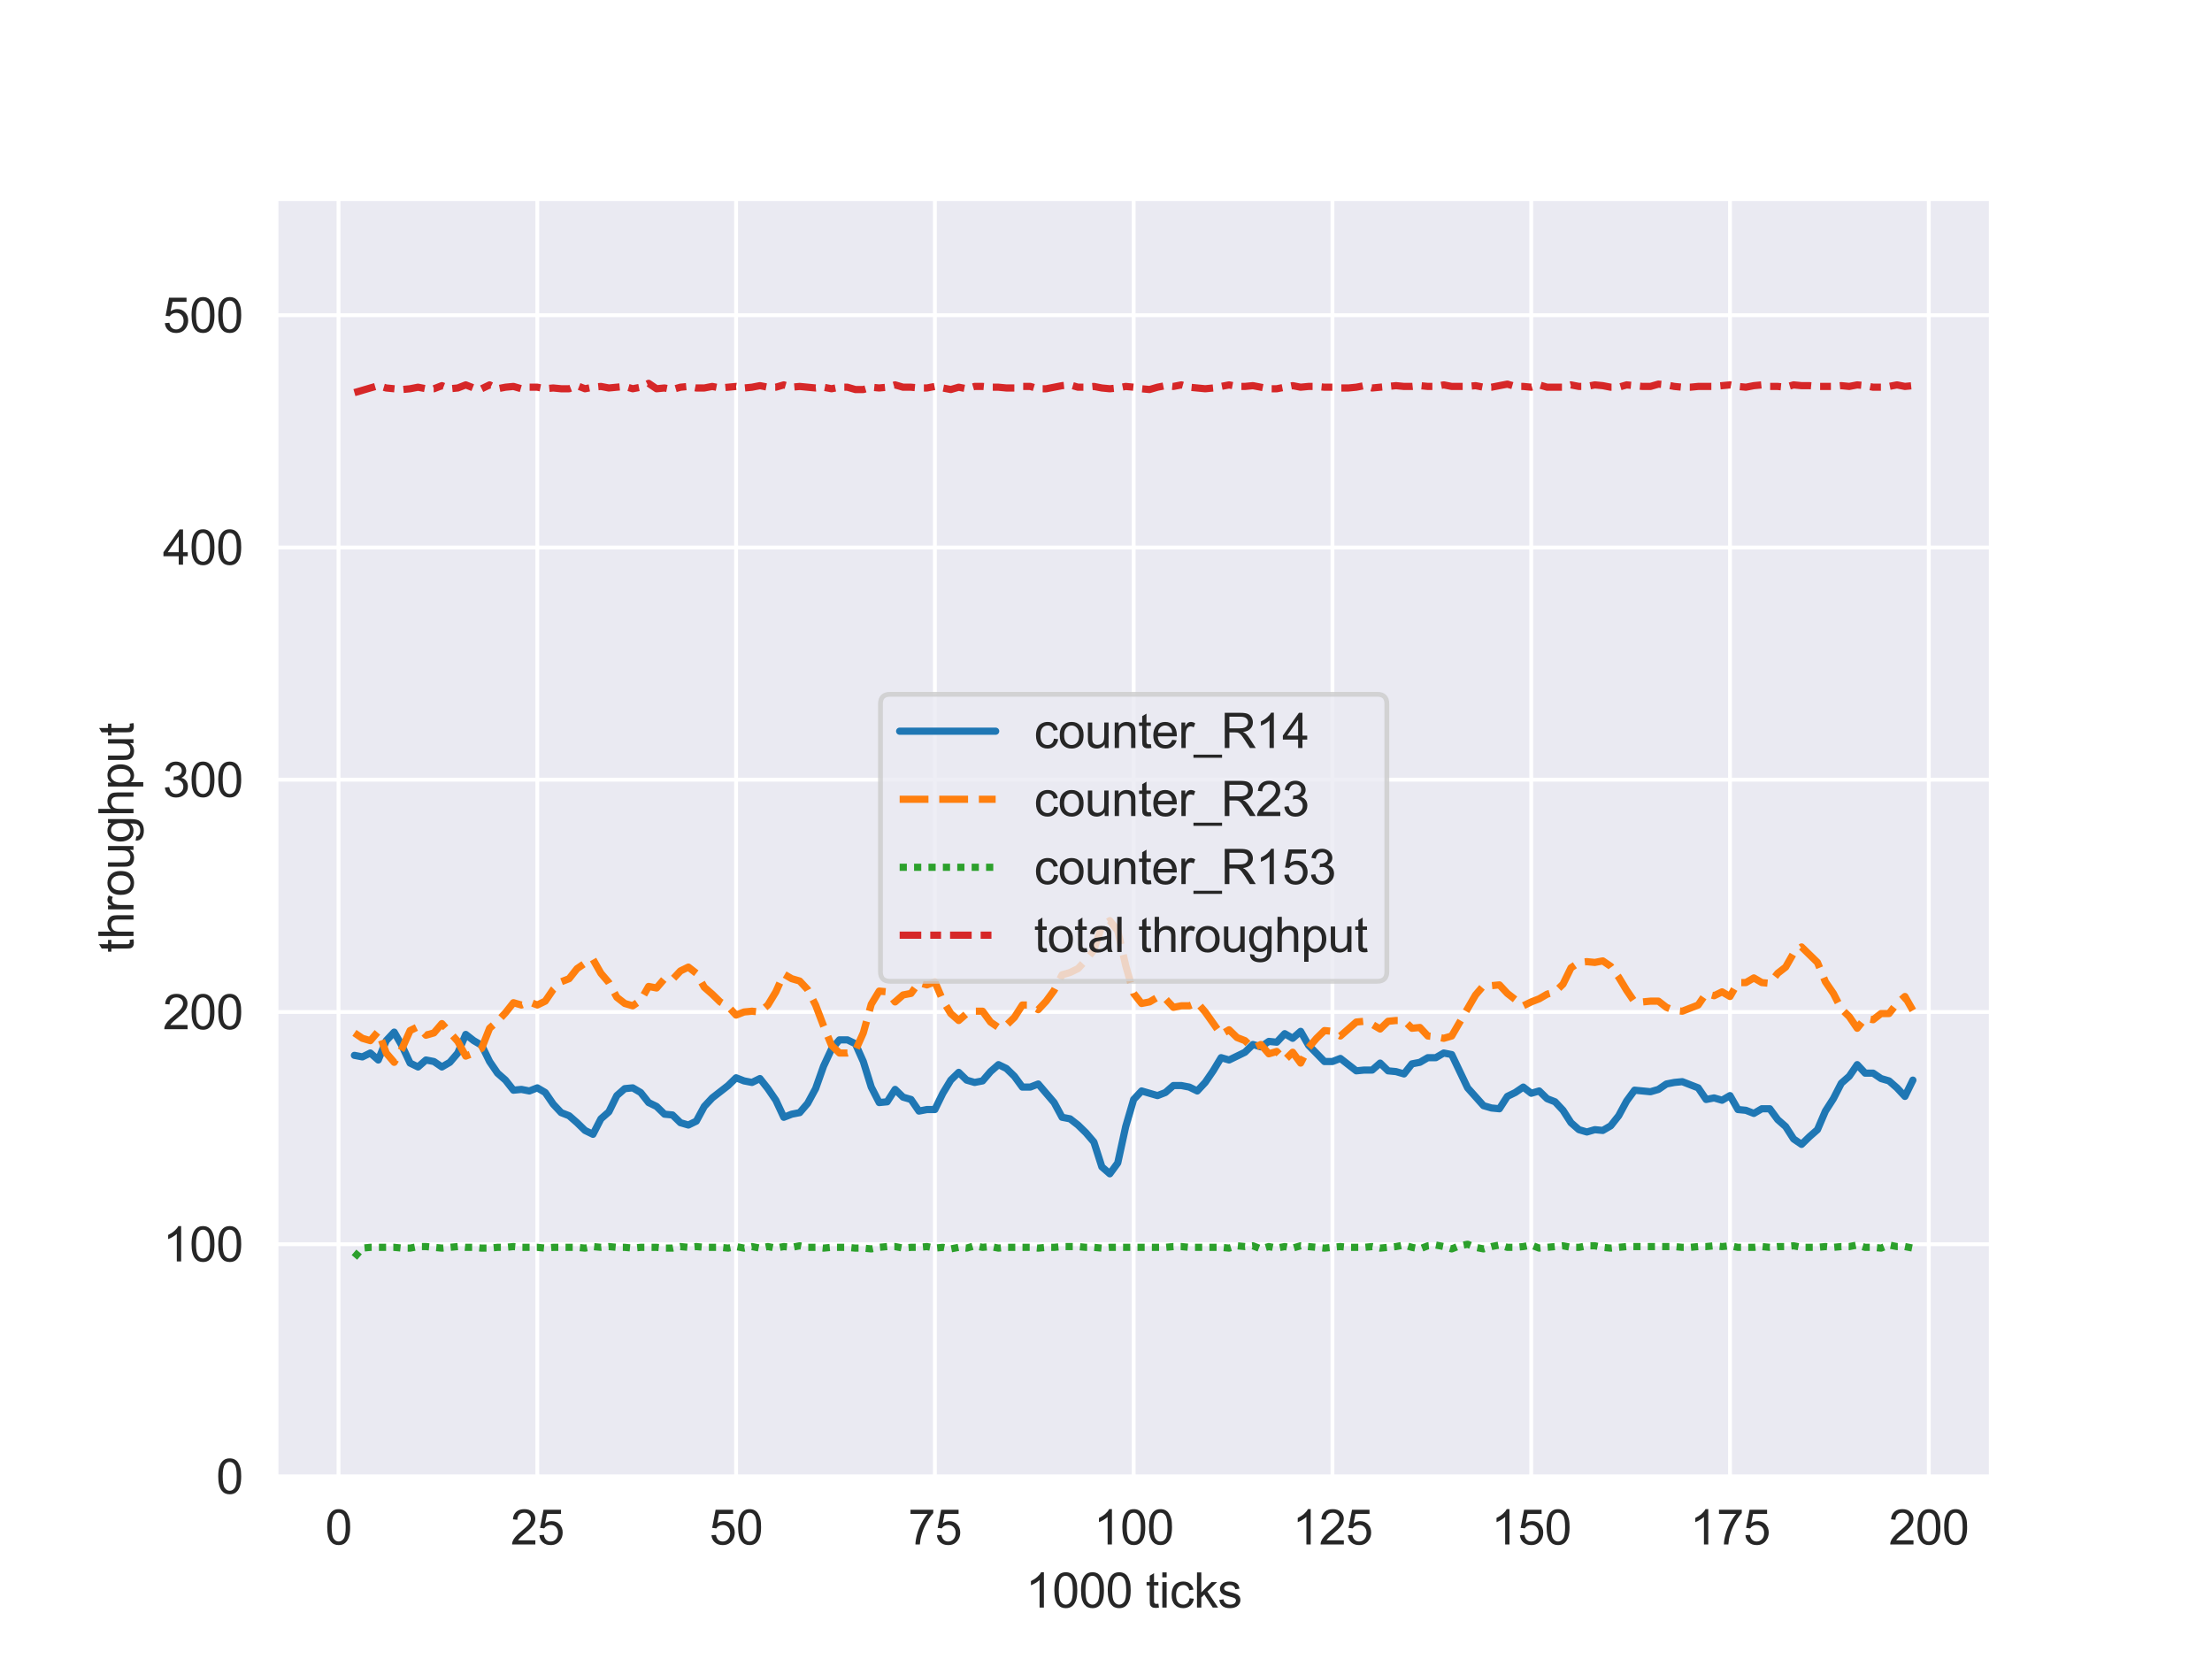 <?xml version="1.0" encoding="utf-8" standalone="no"?>
<!DOCTYPE svg PUBLIC "-//W3C//DTD SVG 1.1//EN"
  "http://www.w3.org/Graphics/SVG/1.1/DTD/svg11.dtd">
<svg xmlns:xlink="http://www.w3.org/1999/xlink" width="460.8pt" height="345.6pt" viewBox="0 0 460.8 345.6" xmlns="http://www.w3.org/2000/svg" version="1.1">
 <defs>
  <style type="text/css">*{stroke-linejoin: round; stroke-linecap: butt}</style>
 </defs>
 <g id="figure_1">
  <g id="patch_1">
   <path d="M 0 345.6 
L 460.8 345.6 
L 460.8 0 
L 0 0 
z
" style="fill: #ffffff"/>
  </g>
  <g id="axes_1">
   <g id="patch_2">
    <path d="M 57.6 307.584 
L 414.72 307.584 
L 414.72 41.472 
L 57.6 41.472 
z
" style="fill: #eaeaf2"/>
   </g>
   <g id="matplotlib.axis_1">
    <g id="xtick_1">
     <g id="line2d_1">
      <path d="M 70.52 307.584 
L 70.52 41.472 
" clip-path="url(#pd4de3d11b9)" style="fill: none; stroke: #ffffff; stroke-width: 0.8; stroke-linecap: round"/>
     </g>
     <g id="text_1">
      <!-- 0 -->
      <g style="fill: #262626" transform="translate(67.739 321.742) scale(0.1 -0.1)">
       <defs>
        <path id="ArialMT-30" d="M 266 2259 
Q 266 3072 433 3567 
Q 600 4063 929 4331 
Q 1259 4600 1759 4600 
Q 2128 4600 2406 4451 
Q 2684 4303 2865 4023 
Q 3047 3744 3150 3342 
Q 3253 2941 3253 2259 
Q 3253 1453 3087 958 
Q 2922 463 2592 192 
Q 2263 -78 1759 -78 
Q 1097 -78 719 397 
Q 266 969 266 2259 
z
M 844 2259 
Q 844 1131 1108 757 
Q 1372 384 1759 384 
Q 2147 384 2411 759 
Q 2675 1134 2675 2259 
Q 2675 3391 2411 3762 
Q 2147 4134 1753 4134 
Q 1366 4134 1134 3806 
Q 844 3388 844 2259 
z
" transform="scale(0.016)"/>
       </defs>
       <use xlink:href="#ArialMT-30"/>
      </g>
     </g>
    </g>
    <g id="xtick_2">
     <g id="line2d_2">
      <path d="M 111.93 307.584 
L 111.93 41.472 
" clip-path="url(#pd4de3d11b9)" style="fill: none; stroke: #ffffff; stroke-width: 0.8; stroke-linecap: round"/>
     </g>
     <g id="text_2">
      <!-- 25 -->
      <g style="fill: #262626" transform="translate(106.369 321.742) scale(0.1 -0.1)">
       <defs>
        <path id="ArialMT-32" d="M 3222 541 
L 3222 0 
L 194 0 
Q 188 203 259 391 
Q 375 700 629 1000 
Q 884 1300 1366 1694 
Q 2113 2306 2375 2664 
Q 2638 3022 2638 3341 
Q 2638 3675 2398 3904 
Q 2159 4134 1775 4134 
Q 1369 4134 1125 3890 
Q 881 3647 878 3216 
L 300 3275 
Q 359 3922 746 4261 
Q 1134 4600 1788 4600 
Q 2447 4600 2831 4234 
Q 3216 3869 3216 3328 
Q 3216 3053 3103 2787 
Q 2991 2522 2730 2228 
Q 2469 1934 1863 1422 
Q 1356 997 1212 845 
Q 1069 694 975 541 
L 3222 541 
z
" transform="scale(0.016)"/>
        <path id="ArialMT-35" d="M 266 1200 
L 856 1250 
Q 922 819 1161 601 
Q 1400 384 1738 384 
Q 2144 384 2425 690 
Q 2706 997 2706 1503 
Q 2706 1984 2436 2262 
Q 2166 2541 1728 2541 
Q 1456 2541 1237 2417 
Q 1019 2294 894 2097 
L 366 2166 
L 809 4519 
L 3088 4519 
L 3088 3981 
L 1259 3981 
L 1013 2750 
Q 1425 3038 1878 3038 
Q 2478 3038 2890 2622 
Q 3303 2206 3303 1553 
Q 3303 931 2941 478 
Q 2500 -78 1738 -78 
Q 1113 -78 717 272 
Q 322 622 266 1200 
z
" transform="scale(0.016)"/>
       </defs>
       <use xlink:href="#ArialMT-32"/>
       <use xlink:href="#ArialMT-35" x="55.615"/>
      </g>
     </g>
    </g>
    <g id="xtick_3">
     <g id="line2d_3">
      <path d="M 153.34 307.584 
L 153.34 41.472 
" clip-path="url(#pd4de3d11b9)" style="fill: none; stroke: #ffffff; stroke-width: 0.8; stroke-linecap: round"/>
     </g>
     <g id="text_3">
      <!-- 50 -->
      <g style="fill: #262626" transform="translate(147.779 321.742) scale(0.1 -0.1)">
       <use xlink:href="#ArialMT-35"/>
       <use xlink:href="#ArialMT-30" x="55.615"/>
      </g>
     </g>
    </g>
    <g id="xtick_4">
     <g id="line2d_4">
      <path d="M 194.75 307.584 
L 194.75 41.472 
" clip-path="url(#pd4de3d11b9)" style="fill: none; stroke: #ffffff; stroke-width: 0.8; stroke-linecap: round"/>
     </g>
     <g id="text_4">
      <!-- 75 -->
      <g style="fill: #262626" transform="translate(189.189 321.742) scale(0.1 -0.1)">
       <defs>
        <path id="ArialMT-37" d="M 303 3981 
L 303 4522 
L 3269 4522 
L 3269 4084 
Q 2831 3619 2401 2847 
Q 1972 2075 1738 1259 
Q 1569 684 1522 0 
L 944 0 
Q 953 541 1156 1306 
Q 1359 2072 1739 2783 
Q 2119 3494 2547 3981 
L 303 3981 
z
" transform="scale(0.016)"/>
       </defs>
       <use xlink:href="#ArialMT-37"/>
       <use xlink:href="#ArialMT-35" x="55.615"/>
      </g>
     </g>
    </g>
    <g id="xtick_5">
     <g id="line2d_5">
      <path d="M 236.16 307.584 
L 236.16 41.472 
" clip-path="url(#pd4de3d11b9)" style="fill: none; stroke: #ffffff; stroke-width: 0.8; stroke-linecap: round"/>
     </g>
     <g id="text_5">
      <!-- 100 -->
      <g style="fill: #262626" transform="translate(227.819 321.742) scale(0.1 -0.1)">
       <defs>
        <path id="ArialMT-31" d="M 2384 0 
L 1822 0 
L 1822 3584 
Q 1619 3391 1289 3197 
Q 959 3003 697 2906 
L 697 3450 
Q 1169 3672 1522 3987 
Q 1875 4303 2022 4600 
L 2384 4600 
L 2384 0 
z
" transform="scale(0.016)"/>
       </defs>
       <use xlink:href="#ArialMT-31"/>
       <use xlink:href="#ArialMT-30" x="55.615"/>
       <use xlink:href="#ArialMT-30" x="111.23"/>
      </g>
     </g>
    </g>
    <g id="xtick_6">
     <g id="line2d_6">
      <path d="M 277.57 307.584 
L 277.57 41.472 
" clip-path="url(#pd4de3d11b9)" style="fill: none; stroke: #ffffff; stroke-width: 0.8; stroke-linecap: round"/>
     </g>
     <g id="text_6">
      <!-- 125 -->
      <g style="fill: #262626" transform="translate(269.229 321.742) scale(0.1 -0.1)">
       <use xlink:href="#ArialMT-31"/>
       <use xlink:href="#ArialMT-32" x="55.615"/>
       <use xlink:href="#ArialMT-35" x="111.23"/>
      </g>
     </g>
    </g>
    <g id="xtick_7">
     <g id="line2d_7">
      <path d="M 318.98 307.584 
L 318.98 41.472 
" clip-path="url(#pd4de3d11b9)" style="fill: none; stroke: #ffffff; stroke-width: 0.8; stroke-linecap: round"/>
     </g>
     <g id="text_7">
      <!-- 150 -->
      <g style="fill: #262626" transform="translate(310.639 321.742) scale(0.1 -0.1)">
       <use xlink:href="#ArialMT-31"/>
       <use xlink:href="#ArialMT-35" x="55.615"/>
       <use xlink:href="#ArialMT-30" x="111.23"/>
      </g>
     </g>
    </g>
    <g id="xtick_8">
     <g id="line2d_8">
      <path d="M 360.39 307.584 
L 360.39 41.472 
" clip-path="url(#pd4de3d11b9)" style="fill: none; stroke: #ffffff; stroke-width: 0.8; stroke-linecap: round"/>
     </g>
     <g id="text_8">
      <!-- 175 -->
      <g style="fill: #262626" transform="translate(352.049 321.742) scale(0.1 -0.1)">
       <use xlink:href="#ArialMT-31"/>
       <use xlink:href="#ArialMT-37" x="55.615"/>
       <use xlink:href="#ArialMT-35" x="111.23"/>
      </g>
     </g>
    </g>
    <g id="xtick_9">
     <g id="line2d_9">
      <path d="M 401.8 307.584 
L 401.8 41.472 
" clip-path="url(#pd4de3d11b9)" style="fill: none; stroke: #ffffff; stroke-width: 0.8; stroke-linecap: round"/>
     </g>
     <g id="text_9">
      <!-- 200 -->
      <g style="fill: #262626" transform="translate(393.459 321.742) scale(0.1 -0.1)">
       <use xlink:href="#ArialMT-32"/>
       <use xlink:href="#ArialMT-30" x="55.615"/>
       <use xlink:href="#ArialMT-30" x="111.23"/>
      </g>
     </g>
    </g>
    <g id="text_10">
     <!-- 1000 ticks -->
     <g style="fill: #262626" transform="translate(213.649 334.887) scale(0.1 -0.1)">
      <defs>
       <path id="ArialMT-20" transform="scale(0.016)"/>
       <path id="ArialMT-74" d="M 1650 503 
L 1731 6 
Q 1494 -44 1306 -44 
Q 1000 -44 831 53 
Q 663 150 594 308 
Q 525 466 525 972 
L 525 2881 
L 113 2881 
L 113 3319 
L 525 3319 
L 525 4141 
L 1084 4478 
L 1084 3319 
L 1650 3319 
L 1650 2881 
L 1084 2881 
L 1084 941 
Q 1084 700 1114 631 
Q 1144 563 1211 522 
Q 1278 481 1403 481 
Q 1497 481 1650 503 
z
" transform="scale(0.016)"/>
       <path id="ArialMT-69" d="M 425 3934 
L 425 4581 
L 988 4581 
L 988 3934 
L 425 3934 
z
M 425 0 
L 425 3319 
L 988 3319 
L 988 0 
L 425 0 
z
" transform="scale(0.016)"/>
       <path id="ArialMT-63" d="M 2588 1216 
L 3141 1144 
Q 3050 572 2676 248 
Q 2303 -75 1759 -75 
Q 1078 -75 664 370 
Q 250 816 250 1647 
Q 250 2184 428 2587 
Q 606 2991 970 3192 
Q 1334 3394 1763 3394 
Q 2303 3394 2647 3120 
Q 2991 2847 3088 2344 
L 2541 2259 
Q 2463 2594 2264 2762 
Q 2066 2931 1784 2931 
Q 1359 2931 1093 2626 
Q 828 2322 828 1663 
Q 828 994 1084 691 
Q 1341 388 1753 388 
Q 2084 388 2306 591 
Q 2528 794 2588 1216 
z
" transform="scale(0.016)"/>
       <path id="ArialMT-6b" d="M 425 0 
L 425 4581 
L 988 4581 
L 988 1969 
L 2319 3319 
L 3047 3319 
L 1778 2088 
L 3175 0 
L 2481 0 
L 1384 1697 
L 988 1316 
L 988 0 
L 425 0 
z
" transform="scale(0.016)"/>
       <path id="ArialMT-73" d="M 197 991 
L 753 1078 
Q 800 744 1014 566 
Q 1228 388 1613 388 
Q 2000 388 2187 545 
Q 2375 703 2375 916 
Q 2375 1106 2209 1216 
Q 2094 1291 1634 1406 
Q 1016 1563 777 1677 
Q 538 1791 414 1992 
Q 291 2194 291 2438 
Q 291 2659 392 2848 
Q 494 3038 669 3163 
Q 800 3259 1026 3326 
Q 1253 3394 1513 3394 
Q 1903 3394 2198 3281 
Q 2494 3169 2634 2976 
Q 2775 2784 2828 2463 
L 2278 2388 
Q 2241 2644 2061 2787 
Q 1881 2931 1553 2931 
Q 1166 2931 1000 2803 
Q 834 2675 834 2503 
Q 834 2394 903 2306 
Q 972 2216 1119 2156 
Q 1203 2125 1616 2013 
Q 2213 1853 2448 1751 
Q 2684 1650 2818 1456 
Q 2953 1263 2953 975 
Q 2953 694 2789 445 
Q 2625 197 2315 61 
Q 2006 -75 1616 -75 
Q 969 -75 630 194 
Q 291 463 197 991 
z
" transform="scale(0.016)"/>
      </defs>
      <use xlink:href="#ArialMT-31"/>
      <use xlink:href="#ArialMT-30" x="55.615"/>
      <use xlink:href="#ArialMT-30" x="111.23"/>
      <use xlink:href="#ArialMT-30" x="166.846"/>
      <use xlink:href="#ArialMT-20" x="222.461"/>
      <use xlink:href="#ArialMT-74" x="250.244"/>
      <use xlink:href="#ArialMT-69" x="278.027"/>
      <use xlink:href="#ArialMT-63" x="300.244"/>
      <use xlink:href="#ArialMT-6b" x="350.244"/>
      <use xlink:href="#ArialMT-73" x="400.244"/>
     </g>
    </g>
   </g>
   <g id="matplotlib.axis_2">
    <g id="ytick_1">
     <g id="line2d_10">
      <path d="M 57.6 307.584 
L 414.72 307.584 
" clip-path="url(#pd4de3d11b9)" style="fill: none; stroke: #ffffff; stroke-width: 0.8; stroke-linecap: round"/>
     </g>
     <g id="text_11">
      <!-- 0 -->
      <g style="fill: #262626" transform="translate(45.039 311.163) scale(0.1 -0.1)">
       <use xlink:href="#ArialMT-30"/>
      </g>
     </g>
    </g>
    <g id="ytick_2">
     <g id="line2d_11">
      <path d="M 57.6 259.2 
L 414.72 259.2 
" clip-path="url(#pd4de3d11b9)" style="fill: none; stroke: #ffffff; stroke-width: 0.8; stroke-linecap: round"/>
     </g>
     <g id="text_12">
      <!-- 100 -->
      <g style="fill: #262626" transform="translate(33.917 262.779) scale(0.1 -0.1)">
       <use xlink:href="#ArialMT-31"/>
       <use xlink:href="#ArialMT-30" x="55.615"/>
       <use xlink:href="#ArialMT-30" x="111.23"/>
      </g>
     </g>
    </g>
    <g id="ytick_3">
     <g id="line2d_12">
      <path d="M 57.6 210.816 
L 414.72 210.816 
" clip-path="url(#pd4de3d11b9)" style="fill: none; stroke: #ffffff; stroke-width: 0.8; stroke-linecap: round"/>
     </g>
     <g id="text_13">
      <!-- 200 -->
      <g style="fill: #262626" transform="translate(33.917 214.395) scale(0.1 -0.1)">
       <use xlink:href="#ArialMT-32"/>
       <use xlink:href="#ArialMT-30" x="55.615"/>
       <use xlink:href="#ArialMT-30" x="111.23"/>
      </g>
     </g>
    </g>
    <g id="ytick_4">
     <g id="line2d_13">
      <path d="M 57.6 162.432 
L 414.72 162.432 
" clip-path="url(#pd4de3d11b9)" style="fill: none; stroke: #ffffff; stroke-width: 0.8; stroke-linecap: round"/>
     </g>
     <g id="text_14">
      <!-- 300 -->
      <g style="fill: #262626" transform="translate(33.917 166.011) scale(0.1 -0.1)">
       <defs>
        <path id="ArialMT-33" d="M 269 1209 
L 831 1284 
Q 928 806 1161 595 
Q 1394 384 1728 384 
Q 2125 384 2398 659 
Q 2672 934 2672 1341 
Q 2672 1728 2419 1979 
Q 2166 2231 1775 2231 
Q 1616 2231 1378 2169 
L 1441 2663 
Q 1497 2656 1531 2656 
Q 1891 2656 2178 2843 
Q 2466 3031 2466 3422 
Q 2466 3731 2256 3934 
Q 2047 4138 1716 4138 
Q 1388 4138 1169 3931 
Q 950 3725 888 3313 
L 325 3413 
Q 428 3978 793 4289 
Q 1159 4600 1703 4600 
Q 2078 4600 2393 4439 
Q 2709 4278 2876 4000 
Q 3044 3722 3044 3409 
Q 3044 3113 2884 2869 
Q 2725 2625 2413 2481 
Q 2819 2388 3044 2092 
Q 3269 1797 3269 1353 
Q 3269 753 2831 336 
Q 2394 -81 1725 -81 
Q 1122 -81 723 278 
Q 325 638 269 1209 
z
" transform="scale(0.016)"/>
       </defs>
       <use xlink:href="#ArialMT-33"/>
       <use xlink:href="#ArialMT-30" x="55.615"/>
       <use xlink:href="#ArialMT-30" x="111.23"/>
      </g>
     </g>
    </g>
    <g id="ytick_5">
     <g id="line2d_14">
      <path d="M 57.6 114.048 
L 414.72 114.048 
" clip-path="url(#pd4de3d11b9)" style="fill: none; stroke: #ffffff; stroke-width: 0.8; stroke-linecap: round"/>
     </g>
     <g id="text_15">
      <!-- 400 -->
      <g style="fill: #262626" transform="translate(33.917 117.627) scale(0.1 -0.1)">
       <defs>
        <path id="ArialMT-34" d="M 2069 0 
L 2069 1097 
L 81 1097 
L 81 1613 
L 2172 4581 
L 2631 4581 
L 2631 1613 
L 3250 1613 
L 3250 1097 
L 2631 1097 
L 2631 0 
L 2069 0 
z
M 2069 1613 
L 2069 3678 
L 634 1613 
L 2069 1613 
z
" transform="scale(0.016)"/>
       </defs>
       <use xlink:href="#ArialMT-34"/>
       <use xlink:href="#ArialMT-30" x="55.615"/>
       <use xlink:href="#ArialMT-30" x="111.23"/>
      </g>
     </g>
    </g>
    <g id="ytick_6">
     <g id="line2d_15">
      <path d="M 57.6 65.664 
L 414.72 65.664 
" clip-path="url(#pd4de3d11b9)" style="fill: none; stroke: #ffffff; stroke-width: 0.8; stroke-linecap: round"/>
     </g>
     <g id="text_16">
      <!-- 500 -->
      <g style="fill: #262626" transform="translate(33.917 69.243) scale(0.1 -0.1)">
       <use xlink:href="#ArialMT-35"/>
       <use xlink:href="#ArialMT-30" x="55.615"/>
       <use xlink:href="#ArialMT-30" x="111.23"/>
      </g>
     </g>
    </g>
    <g id="text_17">
     <!-- throughput -->
     <g style="fill: #262626" transform="translate(27.812 198.434) rotate(-90) scale(0.1 -0.1)">
      <defs>
       <path id="ArialMT-68" d="M 422 0 
L 422 4581 
L 984 4581 
L 984 2938 
Q 1378 3394 1978 3394 
Q 2347 3394 2619 3248 
Q 2891 3103 3008 2847 
Q 3125 2591 3125 2103 
L 3125 0 
L 2563 0 
L 2563 2103 
Q 2563 2525 2380 2717 
Q 2197 2909 1863 2909 
Q 1613 2909 1392 2779 
Q 1172 2650 1078 2428 
Q 984 2206 984 1816 
L 984 0 
L 422 0 
z
" transform="scale(0.016)"/>
       <path id="ArialMT-72" d="M 416 0 
L 416 3319 
L 922 3319 
L 922 2816 
Q 1116 3169 1280 3281 
Q 1444 3394 1641 3394 
Q 1925 3394 2219 3213 
L 2025 2691 
Q 1819 2813 1613 2813 
Q 1428 2813 1281 2702 
Q 1134 2591 1072 2394 
Q 978 2094 978 1738 
L 978 0 
L 416 0 
z
" transform="scale(0.016)"/>
       <path id="ArialMT-6f" d="M 213 1659 
Q 213 2581 725 3025 
Q 1153 3394 1769 3394 
Q 2453 3394 2887 2945 
Q 3322 2497 3322 1706 
Q 3322 1066 3130 698 
Q 2938 331 2570 128 
Q 2203 -75 1769 -75 
Q 1072 -75 642 372 
Q 213 819 213 1659 
z
M 791 1659 
Q 791 1022 1069 705 
Q 1347 388 1769 388 
Q 2188 388 2466 706 
Q 2744 1025 2744 1678 
Q 2744 2294 2464 2611 
Q 2184 2928 1769 2928 
Q 1347 2928 1069 2612 
Q 791 2297 791 1659 
z
" transform="scale(0.016)"/>
       <path id="ArialMT-75" d="M 2597 0 
L 2597 488 
Q 2209 -75 1544 -75 
Q 1250 -75 995 37 
Q 741 150 617 320 
Q 494 491 444 738 
Q 409 903 409 1263 
L 409 3319 
L 972 3319 
L 972 1478 
Q 972 1038 1006 884 
Q 1059 663 1231 536 
Q 1403 409 1656 409 
Q 1909 409 2131 539 
Q 2353 669 2445 892 
Q 2538 1116 2538 1541 
L 2538 3319 
L 3100 3319 
L 3100 0 
L 2597 0 
z
" transform="scale(0.016)"/>
       <path id="ArialMT-67" d="M 319 -275 
L 866 -356 
Q 900 -609 1056 -725 
Q 1266 -881 1628 -881 
Q 2019 -881 2231 -725 
Q 2444 -569 2519 -288 
Q 2563 -116 2559 434 
Q 2191 0 1641 0 
Q 956 0 581 494 
Q 206 988 206 1678 
Q 206 2153 378 2554 
Q 550 2956 876 3175 
Q 1203 3394 1644 3394 
Q 2231 3394 2613 2919 
L 2613 3319 
L 3131 3319 
L 3131 450 
Q 3131 -325 2973 -648 
Q 2816 -972 2473 -1159 
Q 2131 -1347 1631 -1347 
Q 1038 -1347 672 -1080 
Q 306 -813 319 -275 
z
M 784 1719 
Q 784 1066 1043 766 
Q 1303 466 1694 466 
Q 2081 466 2343 764 
Q 2606 1063 2606 1700 
Q 2606 2309 2336 2618 
Q 2066 2928 1684 2928 
Q 1309 2928 1046 2623 
Q 784 2319 784 1719 
z
" transform="scale(0.016)"/>
       <path id="ArialMT-70" d="M 422 -1272 
L 422 3319 
L 934 3319 
L 934 2888 
Q 1116 3141 1344 3267 
Q 1572 3394 1897 3394 
Q 2322 3394 2647 3175 
Q 2972 2956 3137 2557 
Q 3303 2159 3303 1684 
Q 3303 1175 3120 767 
Q 2938 359 2589 142 
Q 2241 -75 1856 -75 
Q 1575 -75 1351 44 
Q 1128 163 984 344 
L 984 -1272 
L 422 -1272 
z
M 931 1641 
Q 931 1000 1190 694 
Q 1450 388 1819 388 
Q 2194 388 2461 705 
Q 2728 1022 2728 1688 
Q 2728 2322 2467 2637 
Q 2206 2953 1844 2953 
Q 1484 2953 1207 2617 
Q 931 2281 931 1641 
z
" transform="scale(0.016)"/>
      </defs>
      <use xlink:href="#ArialMT-74"/>
      <use xlink:href="#ArialMT-68" x="27.783"/>
      <use xlink:href="#ArialMT-72" x="83.398"/>
      <use xlink:href="#ArialMT-6f" x="116.699"/>
      <use xlink:href="#ArialMT-75" x="172.314"/>
      <use xlink:href="#ArialMT-67" x="227.93"/>
      <use xlink:href="#ArialMT-68" x="283.545"/>
      <use xlink:href="#ArialMT-70" x="339.16"/>
      <use xlink:href="#ArialMT-75" x="394.775"/>
      <use xlink:href="#ArialMT-74" x="450.391"/>
     </g>
    </g>
   </g>
   <g id="PolyCollection_1"/>
   <g id="PolyCollection_2"/>
   <g id="PolyCollection_3"/>
   <g id="PolyCollection_4"/>
   <g id="line2d_16">
    <path d="M 73.833 219.848 
L 75.489 220.17 
L 77.146 219.364 
L 78.802 220.815 
L 80.458 216.783 
L 82.115 215.009 
L 83.771 217.912 
L 85.428 221.46 
L 87.084 222.267 
L 88.74 220.815 
L 90.397 221.138 
L 92.053 222.267 
L 93.71 221.299 
L 95.366 219.364 
L 97.022 215.493 
L 98.679 216.783 
L 100.335 217.751 
L 101.992 221.138 
L 103.648 223.557 
L 105.304 225.009 
L 106.961 227.105 
L 108.617 226.944 
L 110.274 227.267 
L 111.93 226.621 
L 113.586 227.589 
L 115.243 230.008 
L 116.899 231.782 
L 118.556 232.428 
L 120.212 233.879 
L 121.868 235.492 
L 123.525 236.298 
L 125.181 233.073 
L 126.838 231.621 
L 128.494 228.234 
L 130.15 226.783 
L 131.807 226.621 
L 133.463 227.589 
L 135.12 229.686 
L 136.776 230.492 
L 138.432 232.105 
L 140.089 232.266 
L 141.745 233.879 
L 143.402 234.363 
L 145.058 233.556 
L 146.714 230.492 
L 148.371 228.718 
L 151.684 226.138 
L 153.34 224.525 
L 154.996 225.17 
L 156.653 225.492 
L 158.309 224.686 
L 159.966 226.783 
L 161.622 229.202 
L 163.278 232.75 
L 164.935 232.105 
L 166.591 231.782 
L 168.248 229.847 
L 169.904 226.783 
L 171.56 222.106 
L 173.217 218.557 
L 174.873 216.622 
L 176.53 216.622 
L 178.186 217.428 
L 179.842 221.138 
L 181.499 226.46 
L 183.155 229.686 
L 184.812 229.524 
L 186.468 226.944 
L 188.124 228.557 
L 189.781 229.041 
L 191.437 231.46 
L 193.094 231.137 
L 194.75 231.137 
L 196.406 227.75 
L 198.063 225.009 
L 199.719 223.396 
L 201.376 225.009 
L 203.032 225.492 
L 204.688 225.17 
L 206.345 223.235 
L 208.001 221.783 
L 209.658 222.589 
L 211.314 224.202 
L 212.97 226.46 
L 214.627 226.46 
L 216.283 225.815 
L 219.596 229.686 
L 221.252 232.75 
L 222.909 233.073 
L 224.565 234.363 
L 226.222 235.976 
L 227.878 237.911 
L 229.534 243.072 
L 231.191 244.524 
L 232.847 242.266 
L 234.504 234.685 
L 236.16 229.041 
L 237.816 227.267 
L 241.129 228.234 
L 242.786 227.589 
L 244.442 226.138 
L 246.098 226.138 
L 247.755 226.46 
L 249.411 227.267 
L 251.068 225.492 
L 252.724 223.073 
L 254.38 220.332 
L 256.037 220.815 
L 259.35 219.203 
L 261.006 217.59 
L 262.662 218.074 
L 264.319 216.945 
L 265.975 217.106 
L 267.632 215.332 
L 269.288 216.3 
L 270.944 214.848 
L 272.601 217.751 
L 275.914 221.138 
L 277.57 221.138 
L 279.226 220.493 
L 282.539 223.073 
L 284.196 222.912 
L 285.852 222.912 
L 287.508 221.46 
L 289.165 223.073 
L 290.821 223.235 
L 292.478 223.718 
L 294.134 221.622 
L 295.79 221.299 
L 297.447 220.332 
L 299.103 220.332 
L 300.76 219.364 
L 302.416 219.686 
L 305.729 226.621 
L 309.042 230.331 
L 310.698 230.815 
L 312.354 230.976 
L 314.011 228.396 
L 315.667 227.589 
L 317.324 226.46 
L 318.98 227.75 
L 320.636 227.267 
L 322.293 228.879 
L 323.949 229.524 
L 325.606 231.299 
L 327.262 233.879 
L 328.918 235.331 
L 330.575 235.814 
L 332.231 235.331 
L 333.888 235.492 
L 335.544 234.524 
L 337.2 232.428 
L 338.857 229.363 
L 340.513 227.105 
L 343.826 227.428 
L 345.482 226.944 
L 347.139 225.815 
L 348.795 225.492 
L 350.452 225.331 
L 353.764 226.621 
L 355.421 229.041 
L 357.077 228.718 
L 358.734 229.202 
L 360.39 228.234 
L 362.046 231.137 
L 363.703 231.299 
L 365.359 231.944 
L 367.016 230.976 
L 368.672 230.976 
L 370.328 233.234 
L 371.985 234.685 
L 373.641 237.266 
L 375.298 238.395 
L 376.954 236.782 
L 378.61 235.331 
L 380.267 231.46 
L 381.923 228.879 
L 383.58 225.654 
L 385.236 224.202 
L 386.892 221.783 
L 388.549 223.557 
L 390.205 223.557 
L 391.862 224.686 
L 393.518 225.17 
L 395.174 226.621 
L 396.831 228.396 
L 398.487 225.009 
L 398.487 225.009 
" clip-path="url(#pd4de3d11b9)" style="fill: none; stroke: #1f77b4; stroke-width: 1.5; stroke-linecap: round"/>
   </g>
   <g id="line2d_17">
    <path d="M 73.833 215.171 
L 75.489 216.3 
L 77.146 216.783 
L 78.802 214.848 
L 80.458 219.364 
L 82.115 221.299 
L 83.771 218.396 
L 85.428 214.687 
L 87.084 213.88 
L 88.74 215.654 
L 90.397 215.171 
L 92.053 213.235 
L 95.366 216.945 
L 97.022 220.009 
L 98.679 219.364 
L 100.335 218.396 
L 101.992 214.203 
L 103.648 212.751 
L 105.304 210.977 
L 106.961 208.881 
L 108.617 209.364 
L 110.274 208.719 
L 111.93 209.364 
L 113.586 208.558 
L 115.243 206.139 
L 116.899 204.526 
L 118.556 203.881 
L 120.212 201.784 
L 121.868 200.655 
L 123.525 199.849 
L 125.181 202.752 
L 126.838 204.687 
L 128.494 207.752 
L 130.15 209.042 
L 131.807 209.526 
L 133.463 208.397 
L 135.12 205.494 
L 136.776 205.816 
L 138.432 203.881 
L 140.089 204.042 
L 141.745 202.268 
L 143.402 201.462 
L 145.058 202.752 
L 146.714 205.655 
L 148.371 207.107 
L 150.027 208.719 
L 151.684 209.687 
L 153.34 211.461 
L 154.996 210.816 
L 156.653 210.655 
L 158.309 210.816 
L 159.966 209.364 
L 161.622 206.623 
L 163.278 202.913 
L 164.935 203.881 
L 166.591 204.365 
L 168.248 206.139 
L 169.904 209.364 
L 171.56 213.719 
L 173.217 217.751 
L 174.873 219.364 
L 176.53 219.364 
L 178.186 218.88 
L 179.842 215.171 
L 181.499 209.203 
L 183.155 206.461 
L 184.812 206.623 
L 186.468 208.719 
L 188.124 207.268 
L 189.781 206.945 
L 191.437 204.687 
L 193.094 205.171 
L 194.75 204.526 
L 196.406 208.397 
L 198.063 211.139 
L 199.719 212.59 
L 201.376 211.139 
L 203.032 210.655 
L 204.688 210.655 
L 206.345 212.913 
L 208.001 214.042 
L 209.658 213.558 
L 211.314 211.945 
L 212.97 209.364 
L 214.627 209.364 
L 216.283 210.332 
L 217.94 208.558 
L 219.596 206.3 
L 221.252 203.075 
L 222.909 202.591 
L 224.565 201.784 
L 226.222 200.01 
L 227.878 197.914 
L 229.534 192.914 
L 231.191 191.785 
L 232.847 193.882 
L 234.504 201.139 
L 236.16 206.945 
L 237.816 209.042 
L 239.473 208.719 
L 241.129 207.752 
L 242.786 208.074 
L 244.442 209.848 
L 246.098 209.526 
L 247.755 209.526 
L 249.411 208.881 
L 251.068 210.816 
L 254.38 215.493 
L 256.037 214.525 
L 257.693 216.138 
L 259.35 216.783 
L 261.006 218.396 
L 262.662 217.59 
L 264.319 219.525 
L 265.975 219.041 
L 267.632 220.815 
L 269.288 219.203 
L 270.944 221.46 
L 272.601 218.235 
L 274.257 216.3 
L 275.914 214.687 
L 277.57 214.848 
L 279.226 215.816 
L 282.539 212.913 
L 284.196 212.751 
L 285.852 213.396 
L 287.508 214.364 
L 289.165 212.751 
L 290.821 212.59 
L 292.478 212.59 
L 294.134 214.203 
L 295.79 214.042 
L 297.447 215.816 
L 299.103 215.977 
L 300.76 216.3 
L 302.416 215.816 
L 307.385 207.268 
L 309.042 205.332 
L 310.698 205.332 
L 312.354 205.171 
L 314.011 206.945 
L 317.324 209.526 
L 318.98 208.719 
L 320.636 208.074 
L 322.293 207.107 
L 323.949 206.623 
L 325.606 205.01 
L 327.262 201.623 
L 328.918 200.494 
L 330.575 200.333 
L 332.231 200.494 
L 333.888 200.172 
L 335.544 201.3 
L 337.2 203.558 
L 338.857 206.3 
L 340.513 208.719 
L 342.17 208.719 
L 343.826 208.558 
L 345.482 208.558 
L 347.139 209.848 
L 348.795 210.493 
L 350.452 210.655 
L 353.764 209.364 
L 355.421 206.945 
L 357.077 207.429 
L 358.734 206.623 
L 360.39 207.59 
L 362.046 204.687 
L 363.703 204.687 
L 365.359 203.72 
L 367.016 204.687 
L 368.672 204.849 
L 370.328 202.752 
L 371.985 201.462 
L 373.641 198.559 
L 375.298 197.268 
L 378.61 200.494 
L 380.267 204.526 
L 381.923 206.945 
L 383.58 210.171 
L 385.236 211.784 
L 386.892 214.203 
L 388.549 212.106 
L 390.205 212.429 
L 391.862 211.139 
L 393.518 211.139 
L 395.174 209.042 
L 396.831 207.59 
L 398.487 210.493 
L 398.487 210.493 
" clip-path="url(#pd4de3d11b9)" style="fill: none; stroke-dasharray: 6,2.25; stroke-dashoffset: 0; stroke: #ff7f0e; stroke-width: 1.5"/>
   </g>
   <g id="line2d_18">
    <path d="M 73.833 261.942 
L 75.489 260.006 
L 77.146 259.845 
L 82.115 259.845 
L 83.771 260.006 
L 85.428 260.006 
L 87.084 259.684 
L 88.74 259.684 
L 92.053 260.006 
L 95.366 259.684 
L 97.022 259.845 
L 98.679 259.845 
L 100.335 260.006 
L 101.992 260.006 
L 103.648 259.845 
L 105.304 259.845 
L 106.961 259.684 
L 108.617 259.845 
L 111.93 259.845 
L 113.586 260.006 
L 115.243 259.845 
L 120.212 259.845 
L 121.868 260.006 
L 123.525 259.684 
L 125.181 259.845 
L 126.838 259.684 
L 128.494 259.845 
L 130.15 259.845 
L 131.807 260.006 
L 133.463 259.845 
L 136.776 259.845 
L 138.432 260.006 
L 140.089 260.006 
L 141.745 259.684 
L 143.402 259.845 
L 145.058 259.684 
L 146.714 259.845 
L 150.027 259.845 
L 151.684 260.006 
L 153.34 259.684 
L 154.996 260.006 
L 156.653 259.684 
L 158.309 260.006 
L 159.966 259.684 
L 161.622 260.006 
L 163.278 259.684 
L 164.935 259.845 
L 166.591 259.523 
L 168.248 259.845 
L 169.904 259.845 
L 171.56 260.006 
L 173.217 259.845 
L 176.53 259.845 
L 178.186 260.006 
L 179.842 260.006 
L 181.499 260.168 
L 183.155 259.845 
L 184.812 259.684 
L 186.468 259.684 
L 188.124 260.006 
L 189.781 259.845 
L 191.437 259.845 
L 193.094 259.684 
L 194.75 260.006 
L 196.406 259.845 
L 198.063 260.168 
L 199.719 259.845 
L 201.376 260.006 
L 203.032 259.523 
L 204.688 259.845 
L 206.345 259.684 
L 208.001 260.006 
L 209.658 259.845 
L 214.627 259.845 
L 216.283 260.006 
L 217.94 259.845 
L 219.596 259.845 
L 221.252 259.684 
L 224.565 259.684 
L 226.222 259.845 
L 227.878 259.845 
L 229.534 260.006 
L 231.191 259.845 
L 242.786 259.845 
L 244.442 259.684 
L 246.098 259.684 
L 247.755 259.845 
L 254.38 259.845 
L 256.037 260.006 
L 257.693 259.523 
L 259.35 259.684 
L 261.006 259.523 
L 262.662 260.168 
L 264.319 259.684 
L 265.975 260.006 
L 267.632 259.684 
L 269.288 260.006 
L 270.944 259.523 
L 275.914 260.006 
L 279.226 259.684 
L 280.883 259.845 
L 284.196 259.845 
L 285.852 259.684 
L 287.508 260.006 
L 290.821 259.684 
L 292.478 259.361 
L 294.134 259.845 
L 295.79 260.168 
L 297.447 259.523 
L 299.103 259.361 
L 300.76 259.684 
L 302.416 260.168 
L 304.072 259.523 
L 305.729 259.2 
L 307.385 259.845 
L 309.042 260.168 
L 310.698 259.684 
L 312.354 259.361 
L 314.011 259.845 
L 315.667 259.845 
L 317.324 259.684 
L 318.98 259.361 
L 320.636 260.006 
L 325.606 259.523 
L 327.262 259.845 
L 328.918 259.845 
L 330.575 259.523 
L 332.231 259.523 
L 333.888 259.845 
L 335.544 260.006 
L 338.857 259.684 
L 348.795 259.684 
L 350.452 259.845 
L 352.108 259.845 
L 353.764 259.684 
L 355.421 259.684 
L 357.077 259.523 
L 358.734 259.684 
L 360.39 259.523 
L 362.046 259.845 
L 365.359 259.845 
L 367.016 259.684 
L 368.672 259.845 
L 370.328 259.684 
L 371.985 259.684 
L 373.641 259.523 
L 375.298 259.845 
L 378.61 259.845 
L 380.267 259.684 
L 381.923 259.845 
L 383.58 259.684 
L 385.236 259.684 
L 386.892 259.361 
L 388.549 259.845 
L 390.205 259.845 
L 391.862 260.006 
L 393.518 259.361 
L 395.174 259.684 
L 396.831 259.684 
L 398.487 260.006 
L 398.487 260.006 
" clip-path="url(#pd4de3d11b9)" style="fill: none; stroke-dasharray: 1.5,1.5; stroke-dashoffset: 0; stroke: #2ca02c; stroke-width: 1.5"/>
   </g>
   <g id="line2d_19">
    <path d="M 73.833 81.792 
L 78.802 80.34 
L 80.458 80.824 
L 83.771 81.147 
L 85.428 80.986 
L 87.084 80.663 
L 88.74 80.986 
L 90.397 80.986 
L 92.053 80.34 
L 93.71 80.986 
L 95.366 80.824 
L 97.022 80.179 
L 98.679 80.824 
L 100.335 80.986 
L 101.992 80.179 
L 103.648 80.986 
L 105.304 80.663 
L 106.961 80.502 
L 108.617 80.986 
L 110.274 80.663 
L 111.93 80.663 
L 113.586 80.986 
L 115.243 80.824 
L 116.899 80.986 
L 118.556 80.986 
L 120.212 80.34 
L 121.868 80.986 
L 123.525 80.663 
L 125.181 80.502 
L 126.838 80.824 
L 130.15 80.502 
L 131.807 80.986 
L 133.463 80.663 
L 135.12 79.857 
L 136.776 80.986 
L 138.432 80.824 
L 140.089 81.147 
L 141.745 80.663 
L 143.402 80.502 
L 145.058 80.824 
L 146.714 80.824 
L 148.371 80.502 
L 150.027 80.824 
L 153.34 80.502 
L 154.996 80.824 
L 156.653 80.663 
L 158.309 80.34 
L 159.966 80.663 
L 161.622 80.663 
L 163.278 80.179 
L 164.935 80.663 
L 166.591 80.502 
L 169.904 80.824 
L 171.56 80.663 
L 173.217 80.986 
L 174.873 80.663 
L 176.53 80.663 
L 178.186 81.147 
L 179.842 81.147 
L 181.499 80.663 
L 183.155 80.824 
L 184.812 80.663 
L 186.468 80.179 
L 188.124 80.663 
L 189.781 80.663 
L 191.437 80.824 
L 193.094 80.824 
L 194.75 80.502 
L 198.063 81.147 
L 199.719 80.663 
L 201.376 80.986 
L 203.032 80.502 
L 204.688 80.502 
L 206.345 80.663 
L 208.001 80.663 
L 209.658 80.824 
L 211.314 80.824 
L 212.97 80.502 
L 214.627 80.502 
L 216.283 80.986 
L 217.94 80.986 
L 221.252 80.34 
L 222.909 80.179 
L 224.565 80.663 
L 226.222 80.663 
L 227.878 80.502 
L 229.534 80.824 
L 231.191 80.986 
L 232.847 80.824 
L 234.504 80.502 
L 236.16 80.663 
L 237.816 80.986 
L 239.473 81.147 
L 241.129 80.663 
L 242.786 80.34 
L 244.442 80.502 
L 246.098 80.179 
L 247.755 80.663 
L 251.068 80.986 
L 252.724 80.824 
L 256.037 80.179 
L 257.693 80.502 
L 259.35 80.502 
L 261.006 80.34 
L 264.319 80.986 
L 265.975 80.986 
L 269.288 80.34 
L 270.944 80.663 
L 272.601 80.502 
L 274.257 80.502 
L 275.914 80.663 
L 277.57 80.663 
L 279.226 80.824 
L 280.883 80.824 
L 282.539 80.663 
L 284.196 80.34 
L 285.852 80.824 
L 290.821 80.34 
L 292.478 80.502 
L 294.134 80.502 
L 295.79 80.34 
L 297.447 80.502 
L 299.103 80.502 
L 300.76 80.179 
L 302.416 80.502 
L 305.729 80.502 
L 307.385 80.34 
L 309.042 80.663 
L 310.698 80.663 
L 314.011 80.018 
L 315.667 80.502 
L 317.324 80.502 
L 318.98 80.663 
L 320.636 80.179 
L 322.293 80.663 
L 325.606 80.663 
L 327.262 80.179 
L 328.918 80.502 
L 330.575 80.502 
L 332.231 80.179 
L 333.888 80.34 
L 335.544 80.663 
L 337.2 80.663 
L 338.857 80.179 
L 342.17 80.502 
L 343.826 80.502 
L 345.482 80.018 
L 347.139 80.179 
L 348.795 80.502 
L 350.452 80.663 
L 352.108 80.663 
L 353.764 80.502 
L 357.077 80.502 
L 360.39 80.179 
L 362.046 80.502 
L 363.703 80.663 
L 365.359 80.34 
L 367.016 80.179 
L 368.672 80.502 
L 370.328 80.502 
L 371.985 80.663 
L 373.641 80.179 
L 375.298 80.34 
L 376.954 80.34 
L 378.61 80.502 
L 381.923 80.502 
L 383.58 80.34 
L 385.236 80.502 
L 386.892 80.179 
L 388.549 80.34 
L 390.205 80.663 
L 391.862 80.663 
L 393.518 80.502 
L 395.174 80.179 
L 396.831 80.502 
L 398.487 80.34 
L 398.487 80.34 
" clip-path="url(#pd4de3d11b9)" style="fill: none; stroke-dasharray: 4.5,1.875,2.25,1.875; stroke-dashoffset: 0; stroke: #d62728; stroke-width: 1.5"/>
   </g>
   <g id="line2d_20"/>
   <g id="line2d_21"/>
   <g id="line2d_22"/>
   <g id="line2d_23"/>
   <g id="patch_3">
    <path d="M 57.6 307.584 
L 57.6 41.472 
" style="fill: none; stroke: #ffffff; stroke-width: 0.8; stroke-linejoin: miter; stroke-linecap: square"/>
   </g>
   <g id="patch_4">
    <path d="M 414.72 307.584 
L 414.72 41.472 
" style="fill: none; stroke: #ffffff; stroke-width: 0.8; stroke-linejoin: miter; stroke-linecap: square"/>
   </g>
   <g id="patch_5">
    <path d="M 57.6 307.584 
L 414.72 307.584 
" style="fill: none; stroke: #ffffff; stroke-width: 0.8; stroke-linejoin: miter; stroke-linecap: square"/>
   </g>
   <g id="patch_6">
    <path d="M 57.6 41.472 
L 414.72 41.472 
" style="fill: none; stroke: #ffffff; stroke-width: 0.8; stroke-linejoin: miter; stroke-linecap: square"/>
   </g>
   <g id="legend_1">
    <g id="patch_7">
     <path d="M 185.415 204.422 
L 286.905 204.422 
Q 288.905 204.422 288.905 202.422 
L 288.905 146.634 
Q 288.905 144.634 286.905 144.634 
L 185.415 144.634 
Q 183.415 144.634 183.415 146.634 
L 183.415 202.422 
Q 183.415 204.422 185.415 204.422 
z
" style="fill: #eaeaf2; opacity: 0.8; stroke: #cccccc; stroke-linejoin: miter"/>
    </g>
    <g id="line2d_24">
     <path d="M 187.415 152.322 
L 197.415 152.322 
L 207.415 152.322 
" style="fill: none; stroke: #1f77b4; stroke-width: 1.5; stroke-linecap: round"/>
    </g>
    <g id="text_18">
     <!-- counter_R14 -->
     <g style="fill: #262626" transform="translate(215.415 155.822) scale(0.1 -0.1)">
      <defs>
       <path id="ArialMT-6e" d="M 422 0 
L 422 3319 
L 928 3319 
L 928 2847 
Q 1294 3394 1984 3394 
Q 2284 3394 2536 3286 
Q 2788 3178 2913 3003 
Q 3038 2828 3088 2588 
Q 3119 2431 3119 2041 
L 3119 0 
L 2556 0 
L 2556 2019 
Q 2556 2363 2490 2533 
Q 2425 2703 2258 2804 
Q 2091 2906 1866 2906 
Q 1506 2906 1245 2678 
Q 984 2450 984 1813 
L 984 0 
L 422 0 
z
" transform="scale(0.016)"/>
       <path id="ArialMT-65" d="M 2694 1069 
L 3275 997 
Q 3138 488 2766 206 
Q 2394 -75 1816 -75 
Q 1088 -75 661 373 
Q 234 822 234 1631 
Q 234 2469 665 2931 
Q 1097 3394 1784 3394 
Q 2450 3394 2872 2941 
Q 3294 2488 3294 1666 
Q 3294 1616 3291 1516 
L 816 1516 
Q 847 969 1125 678 
Q 1403 388 1819 388 
Q 2128 388 2347 550 
Q 2566 713 2694 1069 
z
M 847 1978 
L 2700 1978 
Q 2663 2397 2488 2606 
Q 2219 2931 1791 2931 
Q 1403 2931 1139 2672 
Q 875 2413 847 1978 
z
" transform="scale(0.016)"/>
       <path id="ArialMT-5f" d="M -97 -1272 
L -97 -866 
L 3631 -866 
L 3631 -1272 
L -97 -1272 
z
" transform="scale(0.016)"/>
       <path id="ArialMT-52" d="M 503 0 
L 503 4581 
L 2534 4581 
Q 3147 4581 3465 4457 
Q 3784 4334 3975 4021 
Q 4166 3709 4166 3331 
Q 4166 2844 3850 2509 
Q 3534 2175 2875 2084 
Q 3116 1969 3241 1856 
Q 3506 1613 3744 1247 
L 4541 0 
L 3778 0 
L 3172 953 
Q 2906 1366 2734 1584 
Q 2563 1803 2427 1890 
Q 2291 1978 2150 2013 
Q 2047 2034 1813 2034 
L 1109 2034 
L 1109 0 
L 503 0 
z
M 1109 2559 
L 2413 2559 
Q 2828 2559 3062 2645 
Q 3297 2731 3419 2920 
Q 3541 3109 3541 3331 
Q 3541 3656 3305 3865 
Q 3069 4075 2559 4075 
L 1109 4075 
L 1109 2559 
z
" transform="scale(0.016)"/>
      </defs>
      <use xlink:href="#ArialMT-63"/>
      <use xlink:href="#ArialMT-6f" x="50"/>
      <use xlink:href="#ArialMT-75" x="105.615"/>
      <use xlink:href="#ArialMT-6e" x="161.23"/>
      <use xlink:href="#ArialMT-74" x="216.846"/>
      <use xlink:href="#ArialMT-65" x="244.629"/>
      <use xlink:href="#ArialMT-72" x="300.244"/>
      <use xlink:href="#ArialMT-5f" x="333.545"/>
      <use xlink:href="#ArialMT-52" x="389.16"/>
      <use xlink:href="#ArialMT-31" x="461.377"/>
      <use xlink:href="#ArialMT-34" x="516.992"/>
     </g>
    </g>
    <g id="line2d_25">
     <path d="M 187.415 166.497 
L 197.415 166.497 
L 207.415 166.497 
" style="fill: none; stroke-dasharray: 6,2.25; stroke-dashoffset: 0; stroke: #ff7f0e; stroke-width: 1.5"/>
    </g>
    <g id="text_19">
     <!-- counter_R23 -->
     <g style="fill: #262626" transform="translate(215.415 169.997) scale(0.1 -0.1)">
      <use xlink:href="#ArialMT-63"/>
      <use xlink:href="#ArialMT-6f" x="50"/>
      <use xlink:href="#ArialMT-75" x="105.615"/>
      <use xlink:href="#ArialMT-6e" x="161.23"/>
      <use xlink:href="#ArialMT-74" x="216.846"/>
      <use xlink:href="#ArialMT-65" x="244.629"/>
      <use xlink:href="#ArialMT-72" x="300.244"/>
      <use xlink:href="#ArialMT-5f" x="333.545"/>
      <use xlink:href="#ArialMT-52" x="389.16"/>
      <use xlink:href="#ArialMT-32" x="461.377"/>
      <use xlink:href="#ArialMT-33" x="516.992"/>
     </g>
    </g>
    <g id="line2d_26">
     <path d="M 187.415 180.672 
L 197.415 180.672 
L 207.415 180.672 
" style="fill: none; stroke-dasharray: 1.5,1.5; stroke-dashoffset: 0; stroke: #2ca02c; stroke-width: 1.5"/>
    </g>
    <g id="text_20">
     <!-- counter_R153 -->
     <g style="fill: #262626" transform="translate(215.415 184.172) scale(0.1 -0.1)">
      <use xlink:href="#ArialMT-63"/>
      <use xlink:href="#ArialMT-6f" x="50"/>
      <use xlink:href="#ArialMT-75" x="105.615"/>
      <use xlink:href="#ArialMT-6e" x="161.23"/>
      <use xlink:href="#ArialMT-74" x="216.846"/>
      <use xlink:href="#ArialMT-65" x="244.629"/>
      <use xlink:href="#ArialMT-72" x="300.244"/>
      <use xlink:href="#ArialMT-5f" x="333.545"/>
      <use xlink:href="#ArialMT-52" x="389.16"/>
      <use xlink:href="#ArialMT-31" x="461.377"/>
      <use xlink:href="#ArialMT-35" x="516.992"/>
      <use xlink:href="#ArialMT-33" x="572.607"/>
     </g>
    </g>
    <g id="line2d_27">
     <path d="M 187.415 194.817 
L 197.415 194.817 
L 207.415 194.817 
" style="fill: none; stroke-dasharray: 4.5,1.875,2.25,1.875; stroke-dashoffset: 0; stroke: #d62728; stroke-width: 1.5"/>
    </g>
    <g id="text_21">
     <!-- total throughput -->
     <g style="fill: #262626" transform="translate(215.415 198.317) scale(0.1 -0.1)">
      <defs>
       <path id="ArialMT-61" d="M 2588 409 
Q 2275 144 1986 34 
Q 1697 -75 1366 -75 
Q 819 -75 525 192 
Q 231 459 231 875 
Q 231 1119 342 1320 
Q 453 1522 633 1644 
Q 813 1766 1038 1828 
Q 1203 1872 1538 1913 
Q 2219 1994 2541 2106 
Q 2544 2222 2544 2253 
Q 2544 2597 2384 2738 
Q 2169 2928 1744 2928 
Q 1347 2928 1158 2789 
Q 969 2650 878 2297 
L 328 2372 
Q 403 2725 575 2942 
Q 747 3159 1072 3276 
Q 1397 3394 1825 3394 
Q 2250 3394 2515 3294 
Q 2781 3194 2906 3042 
Q 3031 2891 3081 2659 
Q 3109 2516 3109 2141 
L 3109 1391 
Q 3109 606 3145 398 
Q 3181 191 3288 0 
L 2700 0 
Q 2613 175 2588 409 
z
M 2541 1666 
Q 2234 1541 1622 1453 
Q 1275 1403 1131 1340 
Q 988 1278 909 1158 
Q 831 1038 831 891 
Q 831 666 1001 516 
Q 1172 366 1500 366 
Q 1825 366 2078 508 
Q 2331 650 2450 897 
Q 2541 1088 2541 1459 
L 2541 1666 
z
" transform="scale(0.016)"/>
       <path id="ArialMT-6c" d="M 409 0 
L 409 4581 
L 972 4581 
L 972 0 
L 409 0 
z
" transform="scale(0.016)"/>
      </defs>
      <use xlink:href="#ArialMT-74"/>
      <use xlink:href="#ArialMT-6f" x="27.783"/>
      <use xlink:href="#ArialMT-74" x="83.398"/>
      <use xlink:href="#ArialMT-61" x="111.182"/>
      <use xlink:href="#ArialMT-6c" x="166.797"/>
      <use xlink:href="#ArialMT-20" x="189.014"/>
      <use xlink:href="#ArialMT-74" x="216.797"/>
      <use xlink:href="#ArialMT-68" x="244.58"/>
      <use xlink:href="#ArialMT-72" x="300.195"/>
      <use xlink:href="#ArialMT-6f" x="333.496"/>
      <use xlink:href="#ArialMT-75" x="389.111"/>
      <use xlink:href="#ArialMT-67" x="444.727"/>
      <use xlink:href="#ArialMT-68" x="500.342"/>
      <use xlink:href="#ArialMT-70" x="555.957"/>
      <use xlink:href="#ArialMT-75" x="611.572"/>
      <use xlink:href="#ArialMT-74" x="667.188"/>
     </g>
    </g>
   </g>
  </g>
 </g>
 <defs>
  <clipPath id="pd4de3d11b9">
   <rect x="57.6" y="41.472" width="357.12" height="266.112"/>
  </clipPath>
 </defs>
</svg>
